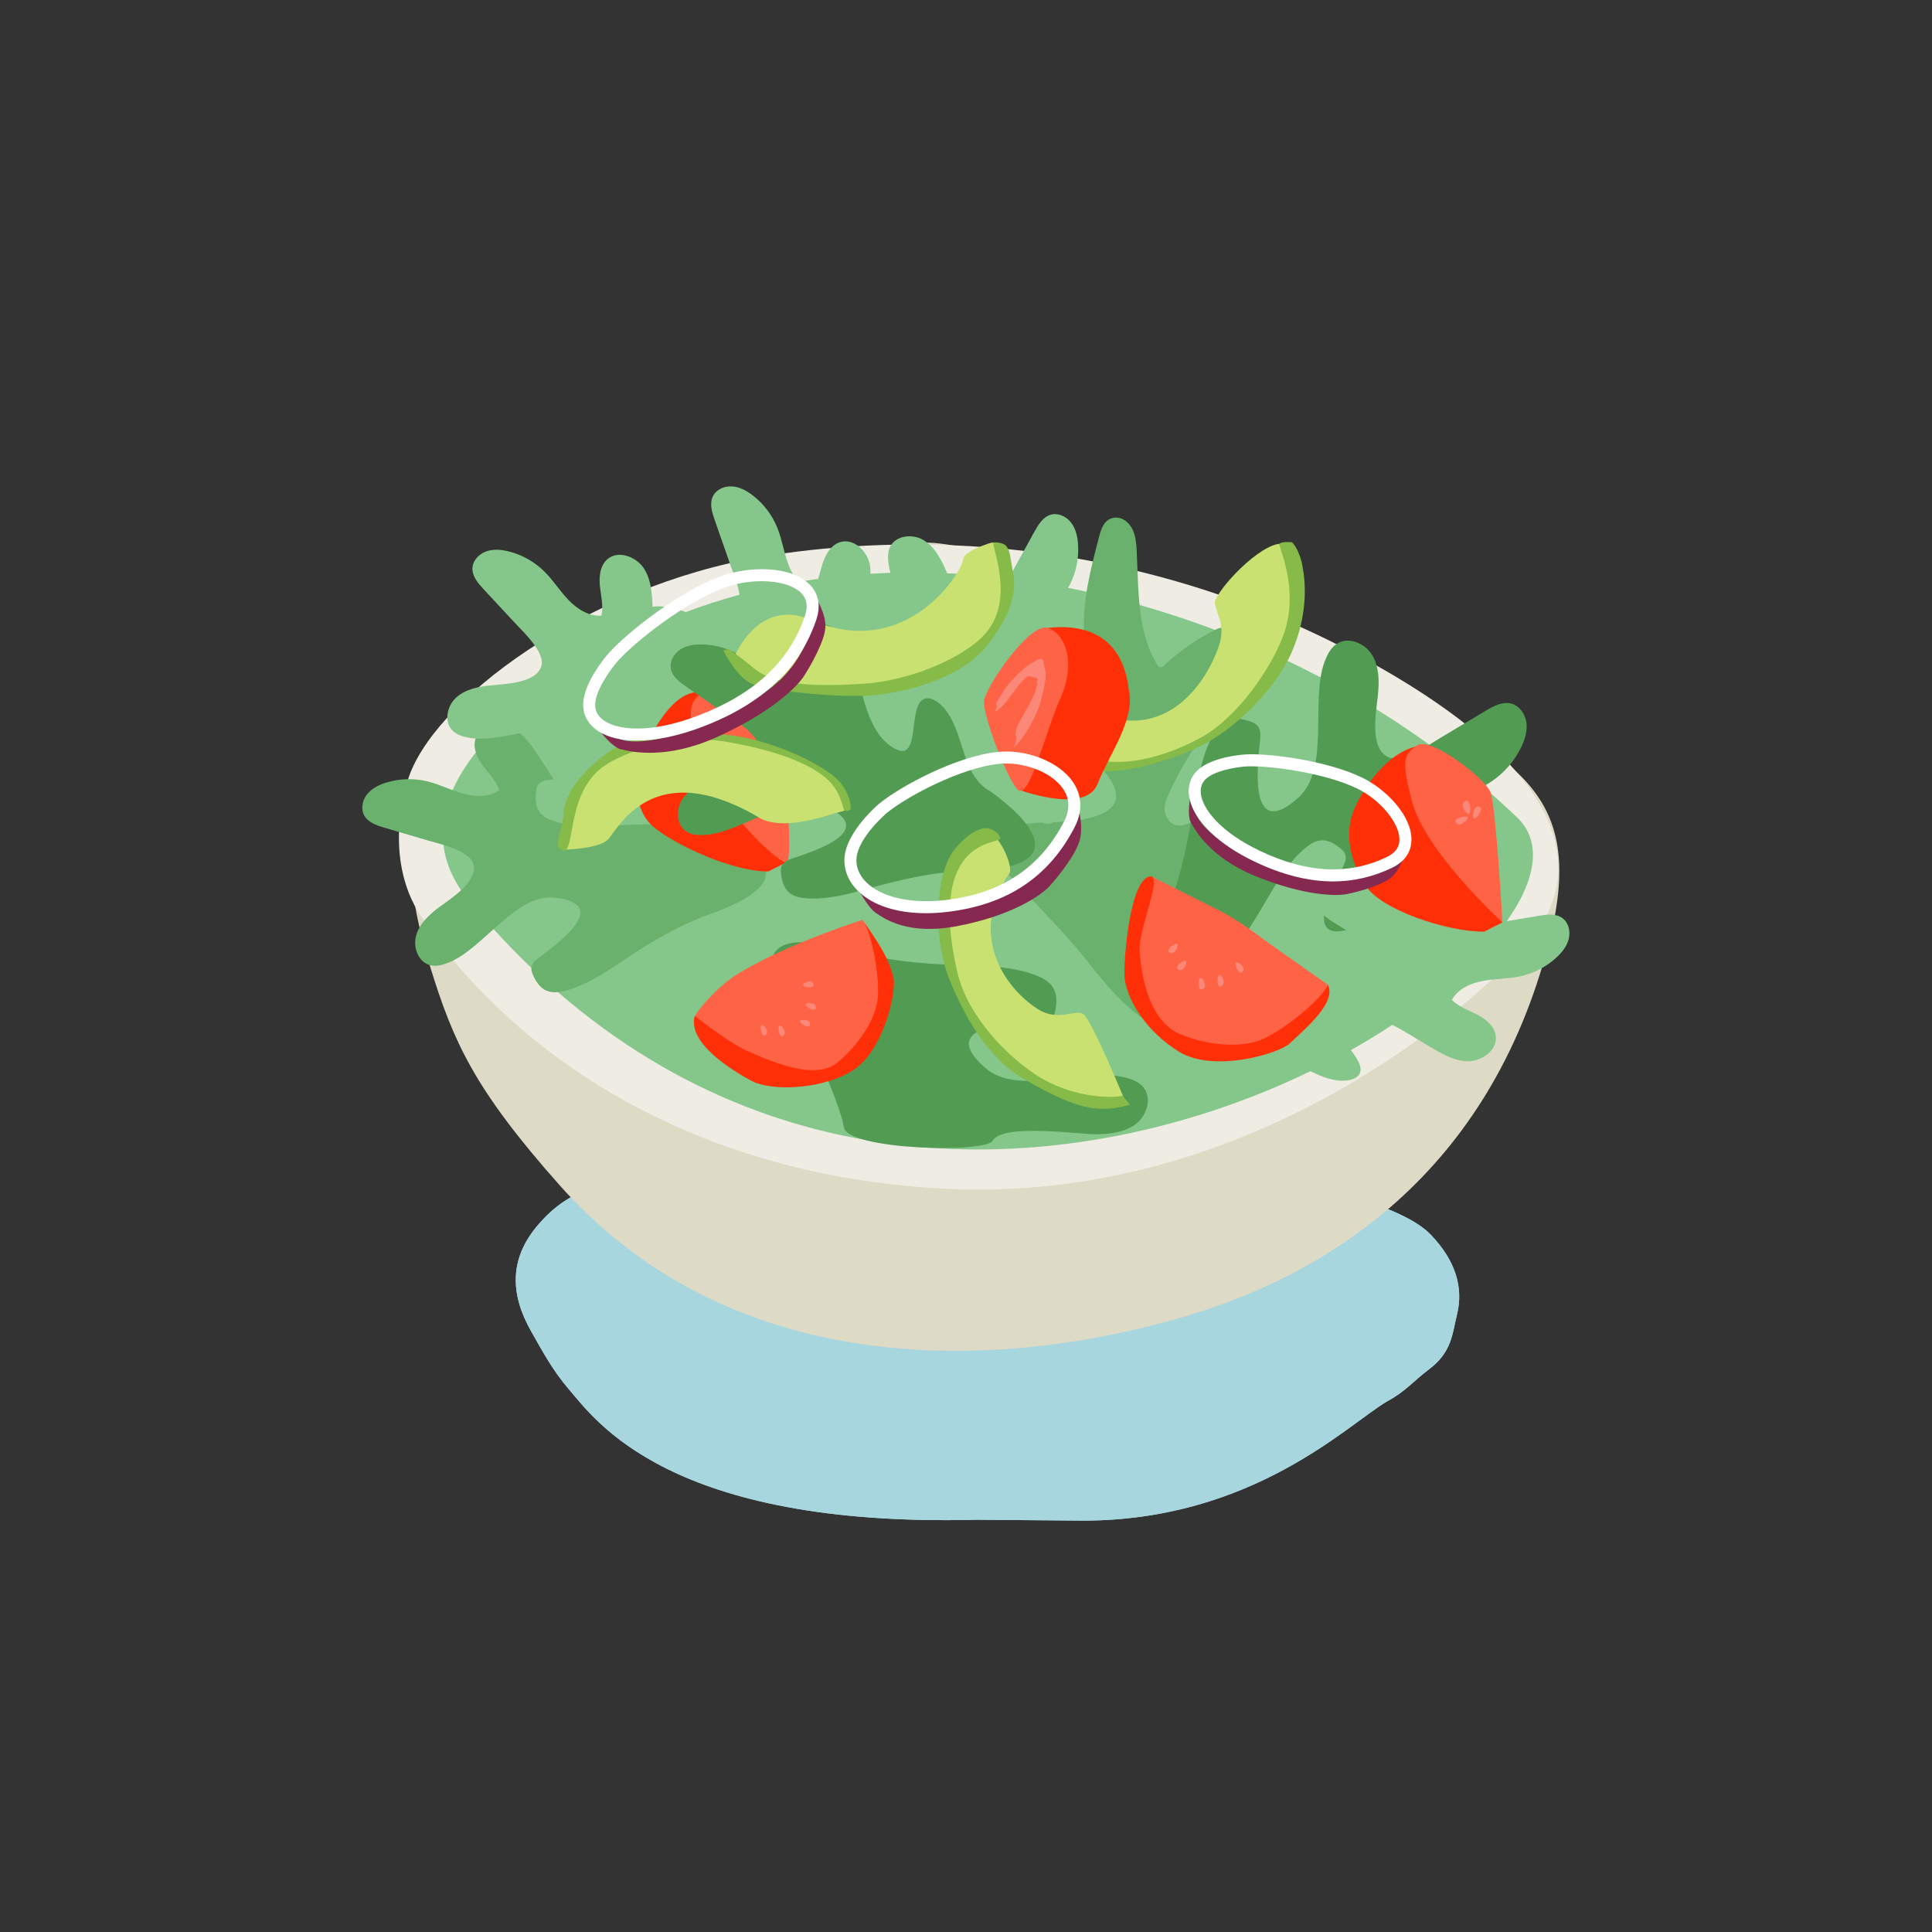 <svg xmlns="http://www.w3.org/2000/svg" viewBox="0 0 760 760" width="760" height="760" preserveAspectRatio="xMidYMid meet" style="width: 100%; height: 100%; transform: translate3d(0px, 0px, 0px);"><rect x="0" y="0" width="760" height="760" fill="#333333" stroke="none"/><defs><clipPath id="__lottie_element_354"><rect width="760" height="760" x="0" y="0"></rect></clipPath></defs><g clip-path="url(#__lottie_element_354)"><g transform="matrix(0,0,0,0,344,348)" opacity="1" style="display: block;"><g opacity="1" transform="matrix(0.504,-0.864,0.864,0.504,180.676,41.711)"><path fill="rgb(209,240,246)" fill-opacity="1" d=" M139.655,-216.138 C63.584,-271.638 3.7,-283.036 -72.819,-276.049 C-156.314,-265.874 -311.353,-195.478 -292.833,-74.92 C-271.331,65.051 -202.461,191.398 -73.159,232.864 C39.538,269.005 174.743,211.043 222.65,157.612 C300.621,77.496 276.076,-9.879 262.738,-71.241 C255.276,-105.571 206.138,-167.633 139.655,-216.138z"></path><path stroke-linecap="butt" stroke-linejoin="miter" fill-opacity="0" stroke-miterlimit="4" stroke="rgb(255,255,255)" stroke-opacity="1" stroke-width="2" d="M0 0"></path></g></g><g transform="matrix(1,0,0,1,199.702,449.831)" opacity="1" style="display: block;"><g opacity="1" transform="matrix(1,0,0,1,188.168,75.681)"><path fill="rgb(168,214,223)" fill-opacity="1" d=" M38.077,72.663 C105.127,72.663 142.552,34.605 157.926,25.662 C164.857,21.998 168.673,17.305 174.036,13.329 C183.338,6.444 183.422,-0.902 185.263,-8.344 C187.917,-19.063 184.698,-29.61 175.028,-39.744 C169.088,-45.967 157.83,-50.264 146.356,-54.259 C119.149,-63.731 88.675,-69.028 55.915,-71.899 C15.657,-75.431 -23.987,-74.458 -63.924,-73.344 C-96.174,-72.438 -124.135,-67.168 -150.568,-59.745 C-163.364,-56.166 -170.361,-50.387 -175.915,-44.022 C-187.917,-30.281 -187.077,-16.078 -178.823,-1.602 C-174.517,5.954 -170.447,13.603 -164.186,20.875 C-153.779,32.953 -124.958,75.431 -3.561,72.313 C-3.561,72.313 38.077,72.663 38.077,72.663z"></path></g><g opacity="1" transform="matrix(1,0,0,1,188.753,74.828)"><path fill="rgb(168,214,223)" fill-opacity="1" d=" M37.491,73.516 C104.541,73.516 141.966,35.458 157.34,26.515 C164.271,22.851 168.087,18.158 173.45,14.182 C182.752,7.297 182.837,-0.049 184.678,-7.491 C187.332,-18.21 184.112,-28.757 174.442,-38.891 C168.502,-45.114 157.245,-49.411 145.771,-53.406 C118.564,-62.878 88.09,-68.175 55.33,-71.046 C15.072,-74.578 -24.572,-73.605 -64.509,-72.491 C-96.759,-71.585 -124.721,-66.315 -151.154,-58.892 C-163.95,-55.313 -170.947,-49.534 -176.501,-43.169 C-188.503,-29.428 -187.663,-15.225 -179.409,-0.749 C-175.103,6.807 -171.033,14.456 -164.772,21.728 C-154.365,33.806 -125.543,76.284 -4.146,73.166 C-4.146,73.166 37.491,73.516 37.491,73.516z"></path></g></g><g transform="matrix(1,0,0,1,146.391,198.963)" opacity="1" style="display: block;"><g opacity="1" transform="matrix(1,0,0,1,243.063,178.565)"><path fill="rgb(221,218,197)" fill-opacity="1" d=" M-24.435,-164.077 C-90.918,-157.07 -131.572,-149.619 -179.357,-117.114 C-228.482,-83.703 -236.717,-50.82 -220.342,2.413 C-211.229,32.019 -203.079,50.763 -169.11,88.934 C-105.083,160.894 -7.457,164.078 73.372,141.3 C133.187,124.453 196.621,83.647 219.871,-6.851 C236.718,-72.465 199.264,-79.179 143.954,-114.838 C94.998,-138.749 86.13,-144.992 33.53,-152.414 C11.942,-155.455 -10.137,-163.728 -24.435,-164.077z"></path></g><g opacity="1" transform="matrix(1,0,0,1,245.972,141.268)"><path fill="rgb(238,236,227)" fill-opacity="1" d=" M-225.63,21.574 C-225.63,21.574 -169.488,118.399 -23.5,127.248 C108.352,135.256 201.228,41.528 211.55,27.316 C221.863,13.113 242.394,-27.825 143.51,-81.541 C44.626,-135.256 -50.028,-128.286 -92.033,-121.317 C-162.123,-109.692 -223.1,-63.796 -232.081,-32.887 C-242.394,2.63 -225.63,21.574 -225.63,21.574z"></path></g><g opacity="1" transform="matrix(1,0,0,1,251.506,184.905)"><path fill="rgb(133,198,138)" fill-opacity="1" d=" M-213.274,-29.374 C-251.256,-75.147 -176.727,-123.31 -133.589,-140.931 C-26.622,-184.655 113.842,-143.377 198.834,-62.389 C251.256,-12.432 -35.678,184.655 -213.274,-29.374z"></path></g></g><g transform="matrix(1,0,0,1,379.801,203.012)" opacity="1" style="display: block;"><g opacity="1" transform="matrix(1,0,0,1,54.999,119.296)"><path fill="rgb(105,177,108)" fill-opacity="1" d=" M-6.709,56.284 C-15.832,44.546 -26.645,34.205 -36.617,23.175 C-38.307,21.295 -40.045,19.35 -40.838,16.942 C-42.613,11.55 -39.148,5.959 -35.842,1.332 C-34.974,0.114 -34.01,-1.171 -32.575,-1.596 C-29.421,-2.53 -26.786,1.2 -23.528,1.7 C-20.534,2.163 -17.72,-0.425 -16.917,-3.352 C-16.125,-6.28 -16.861,-9.405 -17.814,-12.286 C-20.818,-21.427 -25.983,-29.841 -32.754,-36.669 C-37.674,-41.627 -43.435,-45.763 -47.817,-51.203 C-51.934,-56.321 -54.749,-63.111 -53.313,-69.439 C-53.143,-70.194 -52.558,-70.799 -51.812,-70.978 C-47.052,-72.102 -41.934,-69.967 -37.807,-67.172 C-33.34,-64.141 -29.355,-60.269 -24.35,-58.276 C-19.335,-56.293 -12.677,-56.879 -9.769,-61.411 C-7.635,-64.745 -8.145,-69.042 -8.362,-72.999 C-9.051,-85.899 -5.736,-98.629 -2.459,-111.122 C-1.647,-114.229 -0.523,-117.733 2.933,-118.554 C4.982,-119.046 7.135,-118.29 8.656,-116.836 C11.744,-113.889 12.14,-109.64 12.348,-105.626 C13.113,-90.186 12.461,-73.556 20.564,-60.552 C21.055,-59.749 22.16,-59.608 22.84,-60.259 C28.988,-66.048 35.986,-70.94 43.549,-74.717 C45.316,-75.596 47.384,-75.775 49.235,-75.124 C52.701,-73.886 52.852,-70.959 52.672,-68.315 C51.114,-45.584 31.651,-28.331 23.785,-7.007 C22.746,-4.183 23.407,-0.916 25.645,1.105 C28.157,3.39 30.867,2.37 33.313,1.369 C39.196,-1.02 45.089,-3.409 50.972,-5.808 C51.52,-6.025 52.124,-5.713 52.294,-5.147 C54.749,3.249 49.367,12.135 43.805,19.086 C37.988,26.32 31.291,34.29 32.094,43.535 C32.094,43.535 42.086,119.046 -6.709,56.284z"></path></g></g><g transform="matrix(1,0,0,1,141.581,283.564)" opacity="1" style="display: block;"><g opacity="1" transform="matrix(1,0,0,1,94.454,53.71)"><path fill="rgb(105,177,108)" fill-opacity="1" d=" M42.747,22.514 C32.123,26.254 22.207,32.033 12.811,38.105 C4.642,43.404 -3.857,49.881 -13.367,52.384 C-15.888,53.045 -18.627,53.46 -21.025,52.459 C-23.604,51.365 -25.275,48.795 -26.38,46.217 C-26.739,45.368 -27.08,44.461 -27.014,43.545 C-26.881,41.684 -25.295,40.334 -23.803,39.239 C-15.956,33.45 4.471,18.245 -17.882,15.847 C-33.209,14.204 -45.882,35.943 -59.49,41.354 C-61.851,42.298 -64.447,43.035 -66.893,42.383 C-71.577,41.165 -73.684,35.206 -72.305,30.57 C-70.926,25.923 -67.101,22.467 -63.229,19.568 C-58.687,16.178 -47.922,9.529 -49.82,2.617 C-51.284,-2.738 -62.908,-5.231 -67.365,-6.553 C-73.183,-8.262 -79.001,-9.963 -84.809,-11.672 C-87.878,-12.578 -91.248,-13.721 -92.787,-16.535 C-94.204,-19.179 -93.448,-22.608 -91.55,-24.921 C-89.652,-27.244 -86.82,-28.604 -83.949,-29.473 C-78.774,-31.031 -73.174,-31.192 -67.923,-29.907 C-63.117,-28.736 -58.659,-26.413 -53.9,-25.091 C-49.13,-23.769 -43.653,-23.59 -39.611,-26.432 C-40.83,-30.068 -43.652,-32.882 -45.966,-35.942 C-48.261,-39.011 -50.131,-42.93 -48.988,-46.585 C-47.251,-52.09 -39.497,-53.46 -34.398,-50.749 C-29.298,-48.039 -26.172,-42.788 -22.962,-37.982 C-17.645,-30.011 -11.357,-18.15 -1.63,-14.92 C13.357,-9.963 0.893,-29.869 4.935,-35.791 C6.691,-38.359 10.677,-37.434 13.415,-35.951 C24.634,-29.888 28.421,-12.748 41.491,-10.189 C41.491,-10.189 94.205,4.392 42.747,22.514z"></path></g></g><g transform="matrix(1,0,0,1,295.047,224.147)" opacity="1" style="display: block;"><g opacity="1" transform="matrix(1,0,0,1,85.988,55.472)"><path fill="rgb(133,198,138)" fill-opacity="1" d=" M31.193,43.869 C19.936,44.086 8.697,46.457 -2.116,49.28 C-11.531,51.736 -21.645,55.221 -31.466,54.616 C-34.063,54.455 -36.792,53.984 -38.747,52.275 C-40.863,50.414 -41.636,47.468 -41.872,44.663 C-41.957,43.738 -41.986,42.783 -41.637,41.924 C-40.938,40.215 -39.002,39.421 -37.236,38.845 C-27.972,35.814 -3.806,27.796 -24.27,18.504 C-38.304,12.129 -57.162,28.789 -71.79,29.658 C-74.321,29.808 -77.022,29.694 -79.147,28.316 C-83.198,25.681 -83.329,19.354 -80.562,15.388 C-77.795,11.421 -73.084,9.335 -68.504,7.796 C-63.121,6.001 -50.816,3.073 -50.438,-4.086 C-50.146,-9.629 -60.4,-15.654 -64.225,-18.298 C-69.211,-21.745 -74.188,-25.192 -79.174,-28.639 C-81.8,-30.471 -84.653,-32.613 -85.21,-35.768 C-85.739,-38.714 -83.944,-41.728 -81.413,-43.333 C-78.883,-44.938 -75.766,-45.343 -72.772,-45.268 C-67.371,-45.126 -61.997,-43.512 -57.417,-40.651 C-53.225,-38.026 -49.721,-34.426 -45.622,-31.678 C-41.505,-28.921 -36.357,-27.033 -31.626,-28.469 C-31.635,-32.293 -33.45,-35.854 -34.677,-39.489 C-35.895,-43.116 -36.442,-47.421 -34.204,-50.537 C-30.823,-55.221 -23.033,-54.088 -19.038,-49.904 C-15.044,-45.731 -13.741,-39.763 -12.202,-34.201 C-9.642,-24.965 -7.412,-11.725 0.813,-5.615 C13.496,3.809 7.904,-19.005 13.608,-23.368 C16.073,-25.247 19.567,-23.114 21.701,-20.857 C30.455,-11.574 28.661,5.896 40.276,12.422 C40.276,12.422 85.739,42.821 31.193,43.869z"></path></g></g><g transform="matrix(1,0,0,1,328.854,202.239)" opacity="1" style="display: block;"><g opacity="1" transform="matrix(1,0,0,1,54.049,74.893)"><path fill="rgb(133,198,138)" fill-opacity="1" d=" M-37.003,49.198 C-38.363,38.017 -41.857,27.081 -45.757,16.599 C-49.148,7.486 -53.643,-2.213 -54.03,-12.053 C-54.124,-14.65 -53.945,-17.417 -52.434,-19.532 C-50.8,-21.827 -47.939,-22.894 -45.181,-23.414 C-44.274,-23.593 -43.321,-23.716 -42.433,-23.451 C-40.658,-22.932 -39.675,-21.081 -38.92,-19.391 C-34.973,-10.467 -24.556,12.755 -17.379,-8.54 C-12.45,-23.159 -30.931,-40.233 -33.273,-54.691 C-33.679,-57.203 -33.839,-59.894 -32.678,-62.151 C-30.478,-66.448 -24.197,-67.213 -19.967,-64.862 C-15.736,-62.52 -13.186,-58.034 -11.193,-53.624 C-8.871,-48.458 -4.706,-36.512 2.462,-36.862 C7.996,-37.135 12.954,-47.939 15.201,-52.009 C18.129,-57.316 21.047,-62.623 23.984,-67.931 C25.523,-70.736 27.374,-73.786 30.453,-74.664 C33.333,-75.486 36.516,-74.003 38.366,-71.642 C40.226,-69.291 40.944,-66.231 41.162,-63.237 C41.577,-57.845 40.51,-52.349 38.121,-47.504 C35.939,-43.066 32.709,-39.222 30.387,-34.85 C28.073,-30.487 26.704,-25.179 28.601,-20.609 C32.426,-21.006 35.779,-23.168 39.264,-24.755 C42.758,-26.341 46.988,-27.314 50.312,-25.397 C55.308,-22.516 54.958,-14.65 51.219,-10.259 C47.46,-5.867 41.662,-3.95 36.279,-1.864 C27.346,1.612 14.398,5.172 9.157,13.973 C1.055,27.544 23.2,19.677 28.11,24.909 C30.235,27.166 28.46,30.859 26.43,33.21 C18.081,42.862 0.526,42.852 -4.8,55.053 C-4.8,55.053 -30.459,103.357 -37.003,49.198z"></path></g></g><g transform="matrix(1,0,0,1,245.657,190.885)" opacity="1" style="display: block;"><g opacity="1" transform="matrix(1,0,0,1,63.498,84.364)"><path fill="rgb(133,198,138)" fill-opacity="1" d=" M18.533,52.856 C9.297,46.406 -1.175,41.712 -11.583,37.624 C-20.639,34.063 -30.857,30.947 -38.449,24.667 C-40.451,23.005 -42.387,21.022 -42.964,18.491 C-43.577,15.743 -42.463,12.9 -41.018,10.502 C-40.536,9.708 -39.989,8.915 -39.205,8.424 C-37.628,7.451 -35.588,7.952 -33.832,8.528 C-24.558,11.531 -0.298,19.265 -11.384,-0.292 C-18.986,-13.703 -44.021,-11.332 -56.373,-19.236 C-58.498,-20.605 -60.613,-22.287 -61.52,-24.657 C-63.248,-29.171 -59.632,-34.355 -55.061,-35.942 C-50.49,-37.519 -45.447,-36.433 -40.839,-34.979 C-35.437,-33.269 -23.765,-28.387 -19.241,-33.959 C-15.747,-38.265 -20.497,-49.172 -22.027,-53.564 C-24.029,-59.287 -26.022,-65 -28.024,-70.713 C-29.081,-73.745 -30.111,-77.154 -28.722,-80.034 C-27.401,-82.726 -24.171,-84.114 -21.187,-83.915 C-18.202,-83.727 -15.435,-82.216 -13.065,-80.393 C-8.778,-77.097 -5.387,-72.64 -3.366,-67.625 C-1.525,-63.036 -0.817,-58.068 0.892,-53.422 C2.602,-48.776 5.642,-44.224 10.308,-42.59 C12.555,-45.697 13.188,-49.644 14.34,-53.299 C15.492,-56.954 17.579,-60.76 21.224,-61.959 C26.711,-63.763 32.34,-58.248 33.114,-52.525 C33.879,-46.802 31.424,-41.202 29.393,-35.8 C26.031,-26.829 20.044,-14.817 23.095,-5.024 C27.797,10.048 36.712,-11.682 43.889,-11.852 C46.987,-11.927 48.554,-8.14 48.951,-5.061 C50.566,7.593 38.837,20.663 44.38,32.779 C44.38,32.779 63.248,84.114 18.533,52.856z"></path></g></g><g transform="matrix(1,0,0,1,174.331,215.65)" opacity="1" style="display: block;"><g opacity="1" transform="matrix(1,0,0,1,80.898,60.822)"><path fill="rgb(133,198,138)" fill-opacity="1" d=" M27.151,49.852 C16.111,47.643 4.628,47.539 -6.544,47.963 C-16.271,48.331 -26.885,49.569 -36.348,46.858 C-38.841,46.141 -41.419,45.102 -42.958,43.005 C-44.63,40.739 -44.743,37.689 -44.375,34.903 C-44.262,33.987 -44.073,33.042 -43.544,32.278 C-42.495,30.757 -40.428,30.398 -38.586,30.219 C-28.888,29.256 -3.56,26.63 -21.55,13.145 C-33.883,3.9 -55.887,16.11 -70.354,13.806 C-72.866,13.409 -75.463,12.71 -77.248,10.907 C-80.648,7.469 -79.411,1.265 -75.85,-2.012 C-72.3,-5.289 -67.247,-6.318 -62.431,-6.828 C-56.803,-7.433 -44.148,-7.64 -42.241,-14.553 C-40.767,-19.898 -49.484,-27.99 -52.647,-31.399 C-56.774,-35.838 -60.891,-40.277 -65.018,-44.716 C-67.191,-47.058 -69.514,-49.767 -69.391,-52.969 C-69.268,-55.962 -66.86,-58.522 -64.037,-59.542 C-61.222,-60.571 -58.087,-60.298 -55.188,-59.571 C-49.937,-58.277 -45.055,-55.548 -41.183,-51.761 C-37.651,-48.295 -35.016,-44.016 -31.598,-40.456 C-28.17,-36.886 -23.552,-33.93 -18.632,-34.308 C-17.81,-38.048 -18.811,-41.92 -19.226,-45.726 C-19.633,-49.542 -19.245,-53.857 -16.384,-56.417 C-12.078,-60.27 -4.721,-57.474 -1.718,-52.544 C1.285,-47.606 1.285,-41.496 1.587,-35.735 C2.097,-26.159 1.417,-12.75 8.141,-5.005 C18.491,6.922 17.942,-16.565 24.449,-19.596 C27.273,-20.899 30.211,-18.066 31.806,-15.403 C38.36,-4.448 32.863,12.22 42.788,21.097 C42.788,21.097 80.649,60.571 27.151,49.852z"></path></g></g><g transform="matrix(1,0,0,1,303.487,370.633)" opacity="1" style="display: block;"><g opacity="1" transform="matrix(1,0,0,1,74.014,40.48)"><path fill="rgb(81,155,82)" fill-opacity="1" d=" M-41.284,-36.828 C-29.101,-33.325 -16.24,-32.144 -3.66,-31.578 C7.294,-31.096 19.306,-31.493 29.675,-27.573 C32.414,-26.535 35.2,-25.128 36.73,-22.635 C38.392,-19.933 38.24,-16.506 37.57,-13.418 C37.343,-12.389 37.06,-11.359 36.399,-10.547 C35.077,-8.932 32.726,-8.724 30.638,-8.696 C19.665,-8.516 -8.987,-7.912 9.938,8.879 C22.923,20.4 48.733,8.737 64.758,12.656 C67.525,13.336 70.386,14.365 72.218,16.547 C75.713,20.74 73.749,27.568 69.452,30.92 C65.155,34.273 59.394,34.962 53.955,35.075 C47.571,35.227 16.861,30.609 12.923,37.653 C10.165,42.573 -44.731,41.279 -45.59,32.11 C-46.091,26.718 -57.668,-2 -61.493,-6.023 C-61.493,-6.023 -100.297,-53.817 -41.284,-36.828z"></path></g></g><g transform="matrix(1,0,0,1,249.025,268.322)" opacity="1" style="display: block;"><g opacity="1" transform="matrix(1,0,0,1,30.204,38.073)"><path fill="rgb(255,47,7)" fill-opacity="1" d=" M23.005,36.419 C8.632,36.485 -13.392,25.947 -21.674,19.298 C-29.955,12.641 -29.899,0.222 -26.962,-8.24 C-24.025,-16.711 -14.185,-36.486 -2.494,-33.908 C9.197,-31.33 29.954,32.915 29.954,32.915 C29.954,32.915 23.005,36.419 23.005,36.419z"></path></g><g opacity="1" transform="matrix(1,0,0,1,41.889,35.791)"><path fill="rgb(255,99,69)" fill-opacity="1" d=" M18.273,35.201 C21.569,35.541 17.961,-8.22 13.75,-14.17 C9.538,-20.11 -9.208,-35.541 -14.194,-31.952 C-19.199,-28.354 -21.569,-26.267 -15.875,-5.341 C-13.155,4.708 -7.753,8.542 -1.823,16.21 C6.903,27.486 16.318,35.003 18.273,35.201z"></path></g><g opacity="1" transform="matrix(1,0,0,1,46.631,35.486)"><path fill="rgb(255,99,69)" fill-opacity="1" d=" M9.557,-5.404 C6.809,-7.51 -3.202,-15.678 -6.602,-17.747 C-10.002,-19.815 -10.54,-20.278 -11.654,-15.131 C-12.665,-10.494 -12.079,-11.505 -9.048,-5.177 C-6.017,1.169 -2.852,4.559 1.001,8.554 C4.854,12.548 12.304,21.605 12.106,18.602 C11.889,15.353 12.266,11.085 11.01,6.92 C9.764,2.755 9.557,-5.404 9.557,-5.404z"></path></g><g opacity="1" transform="matrix(1,0,0,1,46.362,26.405)"><path fill="rgb(251,136,121)" fill-opacity="1" d=" M-0.826,-1.1 C1.875,-3.527 2.139,3.527 0.978,3.433 C-0.184,3.338 -2.139,0.08 -0.826,-1.1z"></path></g><g opacity="1" transform="matrix(1,0,0,1,43.687,32.318)"><path fill="rgb(251,136,121)" fill-opacity="1" d=" M-0.779,1.204 C-3.357,-0.836 3.301,-2.186 3.339,-1.129 C3.357,-0.071 0.477,2.186 -0.779,1.204z"></path></g><g opacity="1" transform="matrix(1,0,0,1,51.341,29.546)"><path fill="rgb(251,136,121)" fill-opacity="1" d=" M-0.557,-2.507 C2.739,-2.753 -1.265,2.753 -2.002,1.988 C-2.738,1.223 -2.143,-2.384 -0.557,-2.507z"></path></g></g><g transform="matrix(1,0,0,1,269.804,361.612)" opacity="1" style="display: block;"><g opacity="1" transform="matrix(1,0,0,1,41.429,34.091)"><path fill="rgb(255,99,69)" fill-opacity="1" d=" M-37.873,3.943 C-36.079,0.704 -28.477,-8.069 -20.865,-12.697 C-1.213,-24.633 28.024,-33.841 28.024,-33.841 C28.024,-33.841 40.678,-17.522 39.422,-7.597 C38.148,2.338 28.43,33.841 0.675,30.47 C-27.089,27.08 -40.678,9.005 -37.873,3.943z"></path></g><g opacity="1" transform="matrix(1,0,0,1,42.38,33.897)"><path fill="rgb(255,99,69)" fill-opacity="1" d=" M-23.174,-1.442 C-19.925,-0.753 -19.378,0.645 -18.443,4.252 C-17.508,7.841 -16.781,8.426 -14.326,6.83 C-11.851,5.225 -11.153,7.926 -6.337,7.255 C-1.511,6.594 4.004,8.616 3.749,3.884 C3.475,-0.856 5.194,-0.904 3.787,-6.315 C2.399,-11.707 -0.887,-10.291 4.306,-14.701 C9.51,-19.111 12.551,-21.443 18.217,-18.11 C23.874,-14.767 25.621,-16.948 25.451,-10.187 C25.281,-3.416 24.327,7.01 19.624,11.109 C14.921,15.207 6.214,20.146 -0.056,19.646 C-6.327,19.163 -8.272,18.324 -14.609,16.114 C-20.936,13.913 -23.92,12.005 -25.176,7.908 C-26.432,3.818 -23.174,-1.442 -23.174,-1.442z"></path></g><g opacity="1" transform="matrix(1,0,0,1,41.632,33.851)"><path fill="rgb(255,47,7)" fill-opacity="1" d=" M-38.076,4.183 C-38.076,4.183 -25.412,14.365 -17.82,17.783 C-5.703,23.25 9.708,29.276 17.952,22.533 C26.187,15.79 32.911,5.751 33.827,-2.558 C34.753,-10.859 31.504,-28.983 27.821,-33.601 C33.978,-24.629 37.775,-19.567 39.994,-11.011 C41.382,-5.648 36.178,18.784 23.109,26.188 C10.058,33.601 -8.64,33.458 -15.525,29.861 C-22.409,26.262 -41.382,14.93 -38.076,4.183z"></path></g><g opacity="1" transform="matrix(1,0,0,1,30.805,44.467)"><path fill="rgb(251,136,121)" fill-opacity="1" d=" M0.869,0.75 C-1.237,2.922 -1.879,-2.923 -0.906,-2.904 C0.066,-2.895 1.879,-0.298 0.869,0.75z"></path></g><g opacity="1" transform="matrix(1,0,0,1,37.768,44.685)"><path fill="rgb(251,136,121)" fill-opacity="1" d=" M0.879,0.746 C-1.227,2.918 -1.879,-2.918 -0.896,-2.908 C0.076,-2.9 1.88,-0.302 0.879,0.746z"></path></g><g opacity="1" transform="matrix(1,0,0,1,49.032,34.988)"><path fill="rgb(251,136,121)" fill-opacity="1" d=" M2.102,-0.661 C2.47,2.342 -2.469,-0.849 -1.855,-1.596 C-1.232,-2.342 1.922,-2.106 2.102,-0.661z"></path></g><g opacity="1" transform="matrix(1,0,0,1,48.742,25.683)"><path fill="rgb(251,136,121)" fill-opacity="1" d=" M1.294,-0.661 C2.919,1.898 -2.919,1.133 -2.683,0.189 C-2.437,-0.756 0.51,-1.898 1.294,-0.661z"></path></g><g opacity="1" transform="matrix(1,0,0,1,46.745,41.572)"><path fill="rgb(251,136,121)" fill-opacity="1" d=" M2.111,-0.661 C2.47,2.342 -2.469,-0.849 -1.846,-1.596 C-1.222,-2.342 1.931,-2.106 2.111,-0.661z"></path></g></g><g transform="matrix(1,0,0,1,263.802,245.199)" opacity="1" style="display: block;"><g opacity="1" transform="matrix(1,0,0,1,71.671,54.135)"><path fill="rgb(81,155,82)" fill-opacity="1" d=" M44.827,43.319 C33.57,43.536 22.332,45.906 11.519,48.73 C2.104,51.185 -8.01,54.67 -17.831,54.066 C-20.428,53.896 -23.157,53.433 -25.112,51.724 C-27.228,49.863 -28.002,46.907 -28.238,44.112 C-28.323,43.187 -28.352,42.233 -28.002,41.374 C-27.303,39.655 -25.367,38.871 -23.601,38.295 C-14.337,35.264 9.829,27.246 -10.635,17.944 C-24.669,11.579 -43.527,28.237 -58.155,29.107 C-60.686,29.257 -63.387,29.144 -65.512,27.765 C-69.563,25.131 -69.695,18.803 -66.928,14.837 C-64.161,10.871 -59.449,8.775 -54.869,7.244 C-49.486,5.45 -37.181,2.523 -36.803,-4.645 C-36.511,-10.179 -46.766,-16.204 -50.591,-18.848 C-55.577,-22.305 -60.554,-25.742 -65.54,-29.198 C-68.166,-31.021 -71.018,-33.164 -71.575,-36.319 C-72.104,-39.265 -70.309,-42.287 -67.778,-43.892 C-65.248,-45.498 -62.131,-45.904 -59.137,-45.819 C-53.736,-45.687 -48.362,-44.072 -43.782,-41.201 C-39.59,-38.576 -36.086,-34.978 -31.987,-32.23 C-27.87,-29.472 -22.723,-27.583 -17.992,-29.019 C-18.001,-32.844 -19.815,-36.404 -21.042,-40.039 C-22.26,-43.675 -22.808,-47.982 -20.57,-51.089 C-17.189,-55.782 -9.398,-54.639 -5.403,-50.465 C-1.409,-46.291 -0.106,-40.323 1.433,-34.751 C3.993,-25.515 6.222,-12.275 14.447,-6.165 C27.13,3.259 21.539,-19.556 27.243,-23.919 C29.708,-25.799 33.202,-23.664 35.336,-21.408 C44.09,-12.134 42.296,5.346 53.911,11.872 C53.911,11.872 99.373,42.271 44.827,43.319z"></path></g></g><g transform="matrix(1,0,0,1,434.188,250.027)" opacity="1" style="display: block;"><g opacity="1" transform="matrix(1,0,0,1,83.486,82.872)"><path fill="rgb(81,155,82)" fill-opacity="1" d=" M-58.966,26.206 C-53.951,14.562 -51.165,1.945 -49.022,-10.463 C-47.171,-21.257 -46.057,-33.232 -40.862,-43.025 C-39.484,-45.612 -37.746,-48.2 -35.083,-49.409 C-32.194,-50.712 -28.813,-50.136 -25.819,-49.078 C-24.846,-48.729 -23.845,-48.314 -23.127,-47.558 C-21.701,-46.047 -21.777,-43.686 -22.013,-41.618 C-23.222,-30.701 -26.225,-2.2 -7.187,-18.868 C5.874,-30.295 -2.445,-57.37 3.456,-72.772 C4.485,-75.435 5.855,-78.146 8.254,-79.685 C12.844,-82.622 19.378,-79.817 22.164,-75.133 C24.95,-70.459 24.903,-64.651 24.336,-59.24 C23.684,-52.894 20.965,-38.917 28.141,-35.196 C33.685,-32.335 44.621,-40.041 49.106,-42.732 C54.962,-46.236 60.816,-49.739 66.662,-53.252 C69.75,-55.103 73.282,-57.021 76.766,-56.142 C80.044,-55.302 82.301,-52.063 82.773,-48.719 C83.236,-45.386 82.197,-41.996 80.733,-38.955 C78.08,-33.487 73.933,-28.737 68.862,-25.365 C64.225,-22.287 58.899,-20.379 54.169,-17.442 C49.446,-14.505 45.121,-10.105 44.385,-4.589 C48.313,-2.824 52.808,-3.022 57.105,-2.587 C61.392,-2.153 66.057,-0.718 68.211,3.031 C71.45,8.669 66.662,16.13 60.524,18.273 C54.386,20.436 47.662,19 41.24,17.99 C30.578,16.328 15.978,12.456 5.884,18.056 C-9.661,26.669 16.318,31.551 18.141,39.408 C18.925,42.827 15.119,45.405 11.805,46.538 C-1.766,51.203 -18.85,41.269 -30.938,50.127 C-30.938,50.127 -83.236,82.622 -58.966,26.206z"></path></g></g><g transform="matrix(1,0,0,1,437.078,318.296)" opacity="1" style="display: block;"><g opacity="1" transform="matrix(1,0,0,1,90.502,53.602)"><path fill="rgb(133,198,138)" fill-opacity="1" d=" M-51.939,13.518 C-44.025,5.5 -37.641,-4.037 -31.872,-13.612 C-26.847,-21.951 -22.05,-31.499 -14.589,-37.93 C-12.626,-39.62 -10.341,-41.198 -7.735,-41.339 C-4.93,-41.491 -2.314,-39.914 -0.199,-38.072 C0.509,-37.468 1.2,-36.807 1.549,-35.947 C2.249,-34.238 1.407,-32.311 0.557,-30.668 C-3.976,-22.026 -15.667,0.591 5.478,-7.059 C19.974,-12.29 21.834,-37.391 31.694,-48.223 C33.403,-50.102 35.423,-51.897 37.908,-52.397 C42.648,-53.351 47.152,-48.913 47.945,-44.134 C48.738,-39.365 46.821,-34.577 44.611,-30.28 C42.014,-25.237 35.245,-14.547 39.975,-9.155 C43.649,-4.99 55.188,-7.842 59.768,-8.617 C65.755,-9.627 71.724,-10.638 77.702,-11.648 C80.856,-12.186 84.397,-12.64 86.994,-10.77 C89.43,-9.032 90.253,-5.614 89.564,-2.695 C88.874,0.223 86.919,2.686 84.729,4.717 C80.762,8.4 75.793,10.978 70.515,12.139 C65.68,13.188 60.657,13.047 55.793,13.954 C50.939,14.86 45.934,17.098 43.536,21.423 C46.227,24.162 50.003,25.447 53.413,27.184 C56.831,28.941 60.232,31.641 60.798,35.428 C61.658,41.142 55.284,45.758 49.504,45.57 C43.734,45.362 38.634,42.01 33.648,39.102 C25.367,34.267 14.515,26.352 4.364,27.721 C-11.285,29.836 8.641,42.265 7.603,49.367 C7.159,52.436 3.165,53.352 0.057,53.22 C-12.691,52.682 -23.608,38.941 -36.47,42.37 C-36.47,42.37 -90.252,52.36 -51.939,13.518z"></path></g></g><g transform="matrix(1,0,0,1,411.475,212.226)" opacity="1" style="display: block;"><g opacity="1" transform="matrix(1,0,0,1,50.962,44.965)"><path fill="rgb(201,225,112)" fill-opacity="1" d=" M15.474,-19.709 C16.796,-13.637 19.874,-10.785 16.645,-1.993 C10.959,13.495 -4.794,34.195 -31.292,23.212 C-39.413,20.719 -48.289,31.324 -48.289,31.324 C-48.289,31.324 -43.059,37.717 -34.522,41.221 C-25.975,44.715 -6.672,42.505 6.379,36.537 C32.472,24.61 40.149,4.939 44.285,-8.159 C46.278,-14.449 47.666,-22.24 48.091,-28.982 C48.289,-32.061 46.835,-44.715 39.922,-43.129 C30.451,-40.957 14.718,-23.222 15.474,-19.709z"></path></g><g opacity="1" transform="matrix(1,0,0,1,51.58,46.082)"><path fill="rgb(134,187,73)" fill-opacity="1" d=" M40.216,-43.942 C41.321,-39.824 47.836,-24.582 41.651,-8.045 C36.976,4.457 23.851,23.912 9.288,31.863 C-6.634,40.57 -22.708,43.383 -33.077,40.106 C-43.446,36.839 -46.863,30.428 -48.062,29.398 C-48.638,28.888 -51.331,33.09 -47.818,36.555 C-44.314,40.031 -35.239,44.546 -28.43,45.018 C-21.612,45.49 -3.424,42.137 12.385,33.439 C22.792,27.716 38.733,13.079 45.173,-1.975 C51.33,-16.338 50.659,-28.416 49.328,-35.536 C47.987,-42.638 45.164,-44.999 45.164,-44.999 C45.164,-44.999 39.801,-45.49 40.216,-43.942z"></path></g></g><g transform="matrix(1,0,0,1,365.676,324.209)" opacity="1" style="display: block;"><g opacity="1" transform="matrix(1,0,0,1,38.751,58.107)"><path fill="rgb(201,225,112)" fill-opacity="1" d=" M38.502,51.675 C38.502,51.675 24.96,18.462 21.627,16.564 C18.293,14.665 11.719,19.661 3.872,14.665 C-9.935,5.864 -23.571,-15.431 -7.291,-38.813 C-5.789,-41.968 -11.899,-55.264 -16.196,-54.839 C-20.483,-54.414 -38.501,-39.135 -32.476,-11.285 C-26.441,16.554 -7.838,35.998 3.994,42.788 C15.818,49.578 34.48,55.264 38.502,51.675z"></path></g><g opacity="1" transform="matrix(1,0,0,1,39.993,56.213)"><path fill="rgb(134,187,73)" fill-opacity="1" d=" M35.905,50.655 C32.298,51.458 16.714,51.977 1.982,42.467 C-9.152,35.281 -24.989,19.615 -29.068,2.059 C-33.158,-15.487 -33.393,-30.362 -28.02,-39.72 C-22.637,-49.089 -13.468,-49.249 -12.41,-50.297 C-11.352,-51.365 -15.403,-55.963 -20.078,-54.263 C-22.193,-53.498 -24.242,-52.46 -28.02,-48.711 C-32.345,-44.405 -33.582,-40.259 -34.612,-36.783 C-36.51,-30.267 -38.795,-11.323 -32.043,5.27 C-26.518,18.841 -17.273,35.631 -3.24,43.818 C10.812,52.025 19.831,55.548 27.027,55.746 C34.185,55.963 38.794,54.046 38.794,54.046 C38.794,54.046 35.905,50.655 35.905,50.655z"></path></g></g><g transform="matrix(1,0,0,1,284.28,212.123)" opacity="1" style="display: block;"><g opacity="1" transform="matrix(1,0,0,1,58.803,30.833)"><path fill="rgb(201,225,112)" fill-opacity="1" d=" M54.353,-23.416 C54.325,-27.703 49.971,-30.583 45.911,-29.195 C41.179,-27.581 35.834,-25.229 35.787,-22.877 C35.702,-18.656 13.935,17.409 -24.01,0.911 C-45.097,-8.269 -54.41,15.897 -54.41,15.897 C-54.41,15.897 -44.106,30.583 -16.049,29.185 C11.999,27.787 37.155,19.033 45.654,8.617 C51.774,1.137 54.41,-13.887 54.353,-23.416z"></path></g><g opacity="1" transform="matrix(1,0,0,1,57.927,31.704)"><path fill="rgb(134,187,73)" fill-opacity="1" d=" M48.45,-30.461 C48.658,-26.815 56.817,-7.154 45.201,5.651 C36.429,15.331 15.322,23.991 -2.404,25.143 C-20.12,26.295 -37.08,26.021 -45.334,19.288 C-53.578,12.555 -55.75,11.45 -55.75,11.45 C-55.75,11.45 -57.677,12.045 -57.677,12.045 C-57.677,12.045 -52.766,22.14 -46.732,25.039 C-40.707,27.938 -12.395,30.706 0.495,29.751 C12.697,28.854 35.05,23.396 45.277,11.053 C55.495,-1.28 57.677,-10.903 56.421,-17.863 C55.155,-24.823 55.108,-26.967 53.776,-28.846 C52.464,-30.706 48.45,-30.461 48.45,-30.461z"></path></g></g><g transform="matrix(1,0,0,1,217.616,286.855)" opacity="1" style="display: block;"><g opacity="1" transform="matrix(1,0,0,1,59.063,24.207)"><path fill="rgb(201,225,112)" fill-opacity="1" d=" M-55.49,23.207 C-55.49,23.207 -41.391,22.991 -37.594,19.28 C-33.798,15.568 -20.067,-14.859 22.92,11.158 C33.327,15.606 47.795,9.816 54.896,8.013 C56.379,7.644 57.114,6.011 56.368,4.68 C53.195,-1.005 43.753,-14.339 23.288,-18.221 C-2.965,-23.207 -29.474,-19.79 -39.673,-12.055 C-49.863,-4.33 -57.114,18.41 -55.49,23.207z"></path></g><g opacity="1" transform="matrix(1,0,0,1,58.715,24.554)"><path fill="rgb(134,187,73)" fill-opacity="1" d=" M-53.224,22.206 C-50.533,17.881 -51.807,-1.091 -38.558,-10.167 C-28.312,-17.202 -6.969,-22.481 9.68,-19.582 C26.329,-16.683 40.239,-12.12 48.106,-5.746 C54.678,-0.42 55.103,6.605 55.736,7.267 C56.36,7.918 58.22,7.521 58.342,6.775 C58.465,6.039 58.144,-1.601 50.146,-7.249 C38.199,-15.682 19.794,-21.763 8.178,-22.453 C-3.447,-23.142 -25.205,-24.304 -37.415,-15.181 C-49.636,-6.059 -54.234,1.855 -54.621,8.57 C-55.018,15.293 -58.465,20.686 -56.066,22.49 C-53.668,24.304 -53.224,22.206 -53.224,22.206z"></path></g></g><g transform="matrix(1,0,0,1,528.709,289.271)" opacity="1" style="display: block;"><g opacity="1" transform="matrix(1,0,0,1,31.277,40.242)"><path fill="rgb(255,47,7)" fill-opacity="1" d=" M23.812,36.981 C8.91,37.047 -16.502,28.312 -22.508,19.227 C-28.515,10.133 -31.027,-0.548 -27.976,-9.321 C-24.936,-18.103 -14.652,-33.449 -2.621,-35.923 C2.837,-37.047 31.027,33.345 31.027,33.345 C31.027,33.345 23.812,36.981 23.812,36.981z"></path></g><g opacity="1" transform="matrix(1,0,0,1,42.413,36.92)"><path fill="rgb(255,99,69)" fill-opacity="1" d=" M19.888,36.669 C19.888,36.669 17.367,-8.848 15.195,-14.505 C13.023,-20.171 -8.603,-36.669 -13.768,-32.948 C-18.953,-29.218 -19.888,-27.245 -15.743,-11.134 C-10.605,8.849 19.888,36.669 19.888,36.669z"></path></g><g opacity="1" transform="matrix(1,0,0,1,48.273,36.782)"><path fill="rgb(255,99,69)" fill-opacity="1" d=" M9.906,-5.601 C7.054,-7.782 -3.315,-16.253 -6.837,-18.397 C-10.369,-20.54 -10.926,-21.022 -12.088,-15.686 C-13.127,-10.88 -12.523,-11.928 -9.377,-5.365 C-6.242,1.208 -2.965,4.721 1.039,8.867 C5.024,13.003 12.749,22.399 12.541,19.293 C12.333,15.912 12.72,11.492 11.417,7.176 C10.114,2.851 9.906,-5.601 9.906,-5.601z"></path></g><g opacity="1" transform="matrix(1,0,0,1,47.999,27.366)"><path fill="rgb(251,136,121)" fill-opacity="1" d=" M-0.868,-1.138 C1.937,-3.659 2.219,3.659 1.01,3.565 C-0.198,3.461 -2.219,0.08 -0.868,-1.138z"></path></g><g opacity="1" transform="matrix(1,0,0,1,45.222,33.494)"><path fill="rgb(251,136,121)" fill-opacity="1" d=" M-0.802,1.251 C-3.485,-0.874 3.419,-2.271 3.447,-1.167 C3.485,-0.071 0.491,2.271 -0.802,1.251z"></path></g><g opacity="1" transform="matrix(1,0,0,1,53.147,30.624)"><path fill="rgb(251,136,121)" fill-opacity="1" d=" M-0.566,-2.597 C2.833,-2.852 -1.303,2.852 -2.068,2.059 C-2.833,1.275 -2.219,-2.474 -0.566,-2.597z"></path></g></g><g transform="matrix(1,0,0,1,436.47,343.972)" opacity="1" style="display: block;"><g opacity="1" transform="matrix(1,0,0,1,43.067,39.677)"><path fill="rgb(255,99,69)" fill-opacity="1" d=" M-26.574,-38.879 C-26.574,-38.879 -1.209,-26.158 -1.209,-26.158 C7.375,-22.06 16.933,-14.515 18.141,-13.646 C18.141,-13.646 42.817,3.74 42.817,3.74 C42.817,3.74 33.969,24.043 23.968,27.944 C13.967,31.844 -20.672,38.879 -31.749,11.021 C-42.817,-16.847 -26.574,-38.879 -26.574,-38.879z"></path></g><g opacity="1" transform="matrix(1,0,0,1,42.099,36.34)"><path fill="rgb(255,99,69)" fill-opacity="1" d=" M-12.317,-23.679 C-11.306,-20.27 -12.337,-19.033 -15.245,-16.304 C-18.153,-13.584 -18.333,-12.601 -15.556,-11.1 C-12.79,-9.598 -14.962,-7.549 -11.864,-3.366 C-8.756,0.837 -7.832,7.069 -3.506,4.397 C0.809,1.706 1.735,3.292 6.107,-0.797 C10.47,-4.886 7.449,-7.238 14.267,-4.612 C21.094,-1.987 24.853,-0.315 24.617,6.729 C24.39,13.774 27.327,14.294 20.877,17.599 C14.417,20.924 4.115,25.371 -2.156,23.048 C-8.426,20.725 -17.548,15.068 -20.306,8.911 C-23.064,2.763 -23.272,0.497 -24.443,-6.596 C-25.624,-13.678 -25.359,-17.484 -22.148,-20.761 C-18.937,-24.037 -12.317,-23.679 -12.317,-23.679z"></path></g><g opacity="1" transform="matrix(1,0,0,1,47.491,39.214)"><path fill="rgb(255,47,7)" fill-opacity="1" d=" M-30.998,-38.416 C-27.126,-36.915 -36.325,-17.564 -35.645,-8.669 C-34.569,5.535 -30.082,19.426 -19.505,23.732 C-8.929,28.029 3.972,29.2 12.263,25.8 C20.555,22.41 35.946,10.039 38.393,4.203 C41.792,11.049 30.3,20.786 23.388,27.264 C19.053,31.325 -6.615,38.964 -20.289,30.475 C-33.973,21.985 -41.48,8.547 -41.642,0.227 C-41.792,-8.102 -39.082,-38.964 -30.998,-38.416z"></path></g><g opacity="1" transform="matrix(1,0,0,1,24.113,28.914)"><path fill="rgb(251,136,121)" fill-opacity="1" d=" M0.062,2.035 C-3.074,1.176 2.092,-2.441 2.592,-1.516 C3.074,-0.59 1.563,2.441 0.062,2.035z"></path></g><g opacity="1" transform="matrix(1,0,0,1,27.488,35.587)"><path fill="rgb(251,136,121)" fill-opacity="1" d=" M0.062,2.031 C-3.074,1.172 2.092,-2.446 2.592,-1.52 C3.075,-0.594 1.573,2.446 0.062,2.031z"></path></g><g opacity="1" transform="matrix(1,0,0,1,43.732,42.411)"><path fill="rgb(251,136,121)" fill-opacity="1" d=" M0.676,1.265 C-1.959,3.145 -1.496,-3.145 -0.467,-2.937 C0.553,-2.739 1.96,0.349 0.676,1.265z"></path></g><g opacity="1" transform="matrix(1,0,0,1,51.058,37.504)"><path fill="rgb(251,136,121)" fill-opacity="1" d=" M1.55,0.353 C-0.027,3.196 -2.305,-2.677 -1.294,-2.941 C-0.283,-3.196 2.305,-1.016 1.55,0.353z"></path></g><g opacity="1" transform="matrix(1,0,0,1,36.354,43.646)"><path fill="rgb(251,136,121)" fill-opacity="1" d=" M0.685,1.265 C-1.959,3.144 -1.487,-3.145 -0.466,-2.937 C0.553,-2.739 1.96,0.349 0.685,1.265z"></path></g></g><g transform="matrix(1,0,0,1,386.347,244.171)" opacity="1" style="display: block;"><g opacity="1" transform="matrix(1,0,0,1,37.099,38.487)"><path fill="rgb(255,47,7)" fill-opacity="1" d=" M8.297,25.738 C13.132,13.499 23.264,0.41 20.564,-11.404 C18.57,-29.318 7.239,-37.977 -11.941,-35.559 C-7.644,-17.286 -23.264,27.798 -23.264,27.798 C-23.264,27.798 3.462,37.977 8.297,25.738z"></path></g><g opacity="1" transform="matrix(1,0,0,1,18.571,35.881)"><path fill="rgb(255,99,69)" fill-opacity="1" d=" M-17.82,-4.306 C-17.329,-9.66 0.235,-35.631 7.365,-33.005 C14.495,-30.38 18.32,-19.038 12.257,-5.496 C6.175,8.046 -0.133,35.631 -4.732,30.399 C-9.35,25.177 -18.32,1.039 -17.82,-4.306z"></path></g><g opacity="1" transform="matrix(1,0,0,1,15.024,32.424)"><path fill="rgb(251,136,121)" fill-opacity="1" d=" M-9.58,0.003 C-8.277,2.232 -11.978,4.791 -8.277,2.232 C-4.584,-0.328 0.902,-11.122 3.641,-10.526 C6.389,-9.932 7.881,-10.8 5.955,-4.879 C4.009,1.051 -2.771,9.607 -1.808,12.639 C-0.826,15.67 -4.424,19.769 -0.826,15.67 C2.772,11.571 6.909,3.95 8.127,-1.159 C9.336,-6.258 10.601,-10.593 9.628,-13.615 C8.665,-16.646 10.072,-18.676 5.577,-16.448 C1.091,-14.219 -4.669,-7.665 -5.727,-6.05 C-6.775,-4.435 -9.58,0.003 -9.58,0.003z"></path></g><g opacity="1" transform="matrix(1,0,0,1,20.835,20.441)"><path fill="rgb(251,136,121)" fill-opacity="1" d=" M-0.515,-1.261 C1.478,-1.865 -0.099,1.865 -0.685,1.525 C-1.261,1.195 -1.478,-0.968 -0.515,-1.261z"></path></g><g opacity="1" transform="matrix(1,0,0,1,16.329,21.727)"><path fill="rgb(251,136,121)" fill-opacity="1" d=" M-0.491,-1.077 C1.398,-1.955 0.368,1.954 -0.264,1.699 C-0.878,1.454 -1.398,-0.652 -0.491,-1.077z"></path></g><g opacity="1" transform="matrix(1,0,0,1,23.286,23.848)"><path fill="rgb(251,136,121)" fill-opacity="1" d=" M0.907,-0.468 C2.069,1.336 -2.069,0.836 -1.908,0.166 C-1.739,-0.505 0.34,-1.337 0.907,-0.468z"></path></g><g opacity="1" transform="matrix(1,0,0,1,21.579,30.362)"><path fill="rgb(251,136,121)" fill-opacity="1" d=" M1.535,-0.43 C1.714,1.704 -1.714,-0.674 -1.251,-1.194 C-0.788,-1.704 1.441,-1.459 1.535,-0.43z"></path></g></g><g transform="matrix(1,0,0,1,466.359,296.075)" opacity="1" style="display: block;"><g opacity="1" transform="matrix(1,0,0,1,43.298,35.531)"><path fill="rgb(134,41,80)" fill-opacity="1" d=" M-41.216,-8.07 C-39.394,-4.765 -33.321,5.908 -15.841,13.028 C3.433,20.866 16.143,20.923 20.176,20.101 C24.218,19.289 33.982,16.758 37.741,13.472 C41.509,10.185 43.048,3.632 43.048,3.632 C43.048,3.632 28.873,18.902 6.274,14.086 C-16.315,9.26 -36.428,-3.168 -38.949,-11.157 C-41.462,-19.127 -40.971,-20.923 -40.971,-20.923 C-40.971,-20.923 -43.048,-11.375 -41.216,-8.07z"></path></g><g opacity="1" transform="matrix(1,0,0,1,44.805,25.452)"><path fill="rgb(255,255,255)" fill-opacity="1" d=" M13.211,25.202 C3.555,25.202 -6.613,22.639 -17.453,17.502 C-31.664,10.774 -41.297,1.52 -43.216,-7.25 C-44.087,-11.211 -43.313,-14.776 -40.984,-17.561 C-35.783,-23.763 -22.433,-24.69 -20.93,-24.773 C-20.93,-24.773 -20.889,-24.777 -20.889,-24.777 C-10.804,-25.202 11.352,-22.131 24.812,-15.564 C34.293,-10.949 44.087,-0.597 44.068,8.732 C44.063,12.121 42.745,16.792 36.492,19.808 C29.027,23.404 21.298,25.202 13.211,25.202z M-20.681,-20.061 C-24.222,-19.853 -34.068,-18.46 -37.365,-14.527 C-38.739,-12.885 -39.158,-10.778 -38.605,-8.26 C-37.36,-2.584 -30.622,6.044 -15.434,13.232 C3.131,22.039 19.445,22.786 34.445,15.556 C37.737,13.965 39.341,11.733 39.346,8.727 C39.36,2.249 31.757,-6.933 22.747,-11.322 C10.463,-17.308 -10.731,-20.379 -20.681,-20.061z"></path></g></g><g transform="matrix(1,0,0,1,228.257,222.246)" opacity="1" style="display: block;"><g opacity="1" transform="matrix(1,0,0,1,51.152,44.719)"><path fill="rgb(134,41,80)" fill-opacity="1" d=" M-35.201,27.787 C-31.046,28.798 -17.446,31.952 2.291,23.122 C24.049,13.376 34.209,3.064 36.74,-0.837 C39.28,-4.746 44.976,-14.623 45.268,-20.176 C45.561,-25.729 41.416,-31.952 41.416,-31.952 C41.416,-31.952 42.671,-8.825 20.752,5.917 C-1.176,20.658 -27.382,27.598 -35.929,23.603 C-44.475,19.599 -45.561,17.824 -45.561,17.824 C-45.561,17.824 -39.366,26.777 -35.201,27.787z"></path></g><g opacity="1" transform="matrix(1,0,0,1,47.742,34.661)"><path fill="rgb(255,255,255)" fill-opacity="1" d=" M-25.469,34.411 C-31.413,34.411 -36.49,33.266 -40.271,30.956 C-43.956,28.706 -46.123,25.489 -46.533,21.661 C-47.492,12.813 -37.703,1.335 -36.582,0.058 C-36.582,0.058 -36.559,0.025 -36.559,0.025 C-28.831,-8.51 -8.81,-24.151 7.177,-30.104 C18.595,-34.337 34.858,-34.41 42.305,-27.171 C44.901,-24.648 47.492,-20.148 45.085,-13.042 C38.556,6.177 23.976,19.905 0.51,28.929 C-8.976,32.571 -17.921,34.411 -25.469,34.411z M-33.041,3.179 C-35.715,6.245 -42.461,15.399 -41.839,21.154 C-41.585,23.506 -40.229,25.446 -37.809,26.926 C-32.146,30.385 -19.549,31.575 -1.187,24.52 C20.891,16.031 34.563,3.249 40.613,-14.559 C41.931,-18.442 41.406,-21.462 39.017,-23.786 C33.724,-28.923 19.899,-29.794 8.824,-25.676 C-6.457,-19.987 -25.622,-5.01 -33.041,3.179z"></path></g></g><g transform="matrix(1,0,0,1,331.481,294.281)" opacity="1" style="display: block;"><g opacity="1" transform="matrix(1,0,0,1,49.039,48.008)"><path fill="rgb(134,41,80)" fill-opacity="1" d=" M-36.112,16.752 C-32.599,19.056 -23.609,25.752 -3.919,22.012 C17.792,17.876 29.2,9.764 32.335,6.308 C35.48,2.842 42.78,-6.102 44.272,-11.985 C45.755,-17.868 43.403,-25.752 43.403,-25.752 C43.403,-25.752 39.201,-1.407 16.234,8.046 C-6.723,17.49 -30.342,17.481 -37.141,10.691 C-43.95,3.9 -45.755,2.389 -45.755,2.389 C-45.755,2.389 -39.634,14.458 -36.112,16.752z"></path></g><g opacity="1" transform="matrix(1,0,0,1,47.802,32.602)"><path fill="rgb(255,255,255)" fill-opacity="1" d=" M-15.025,32.352 C-26.465,32.352 -35.946,29.308 -41.761,23.609 C-45.681,19.773 -47.553,14.931 -47.032,9.978 C-45.962,-0.092 -33.955,-10.301 -33.447,-10.735 C-33.447,-10.735 -33.41,-10.762 -33.41,-10.762 C-24.562,-17.937 -3.019,-29.294 12.774,-31.06 C24.367,-32.352 37.251,-27.325 42.734,-19.343 C45.33,-15.563 47.552,-9.383 43.402,-1.397 C33.322,18.02 17.137,28.866 -6.089,31.771 C-9.17,32.158 -12.157,32.352 -15.025,32.352z M-30.417,-7.11 C-30.887,-6.704 -41.484,2.439 -42.337,10.472 C-42.707,14.009 -41.365,17.384 -38.46,20.234 C-32.317,26.256 -20.444,28.829 -6.675,27.086 C14.891,24.393 29.9,14.364 39.215,-3.573 C41.677,-8.318 41.554,-12.722 38.842,-16.669 C34.347,-23.212 23.099,-27.496 13.3,-26.366 C-1.036,-24.766 -21.813,-14.078 -30.417,-7.11z"></path></g></g></g></svg>